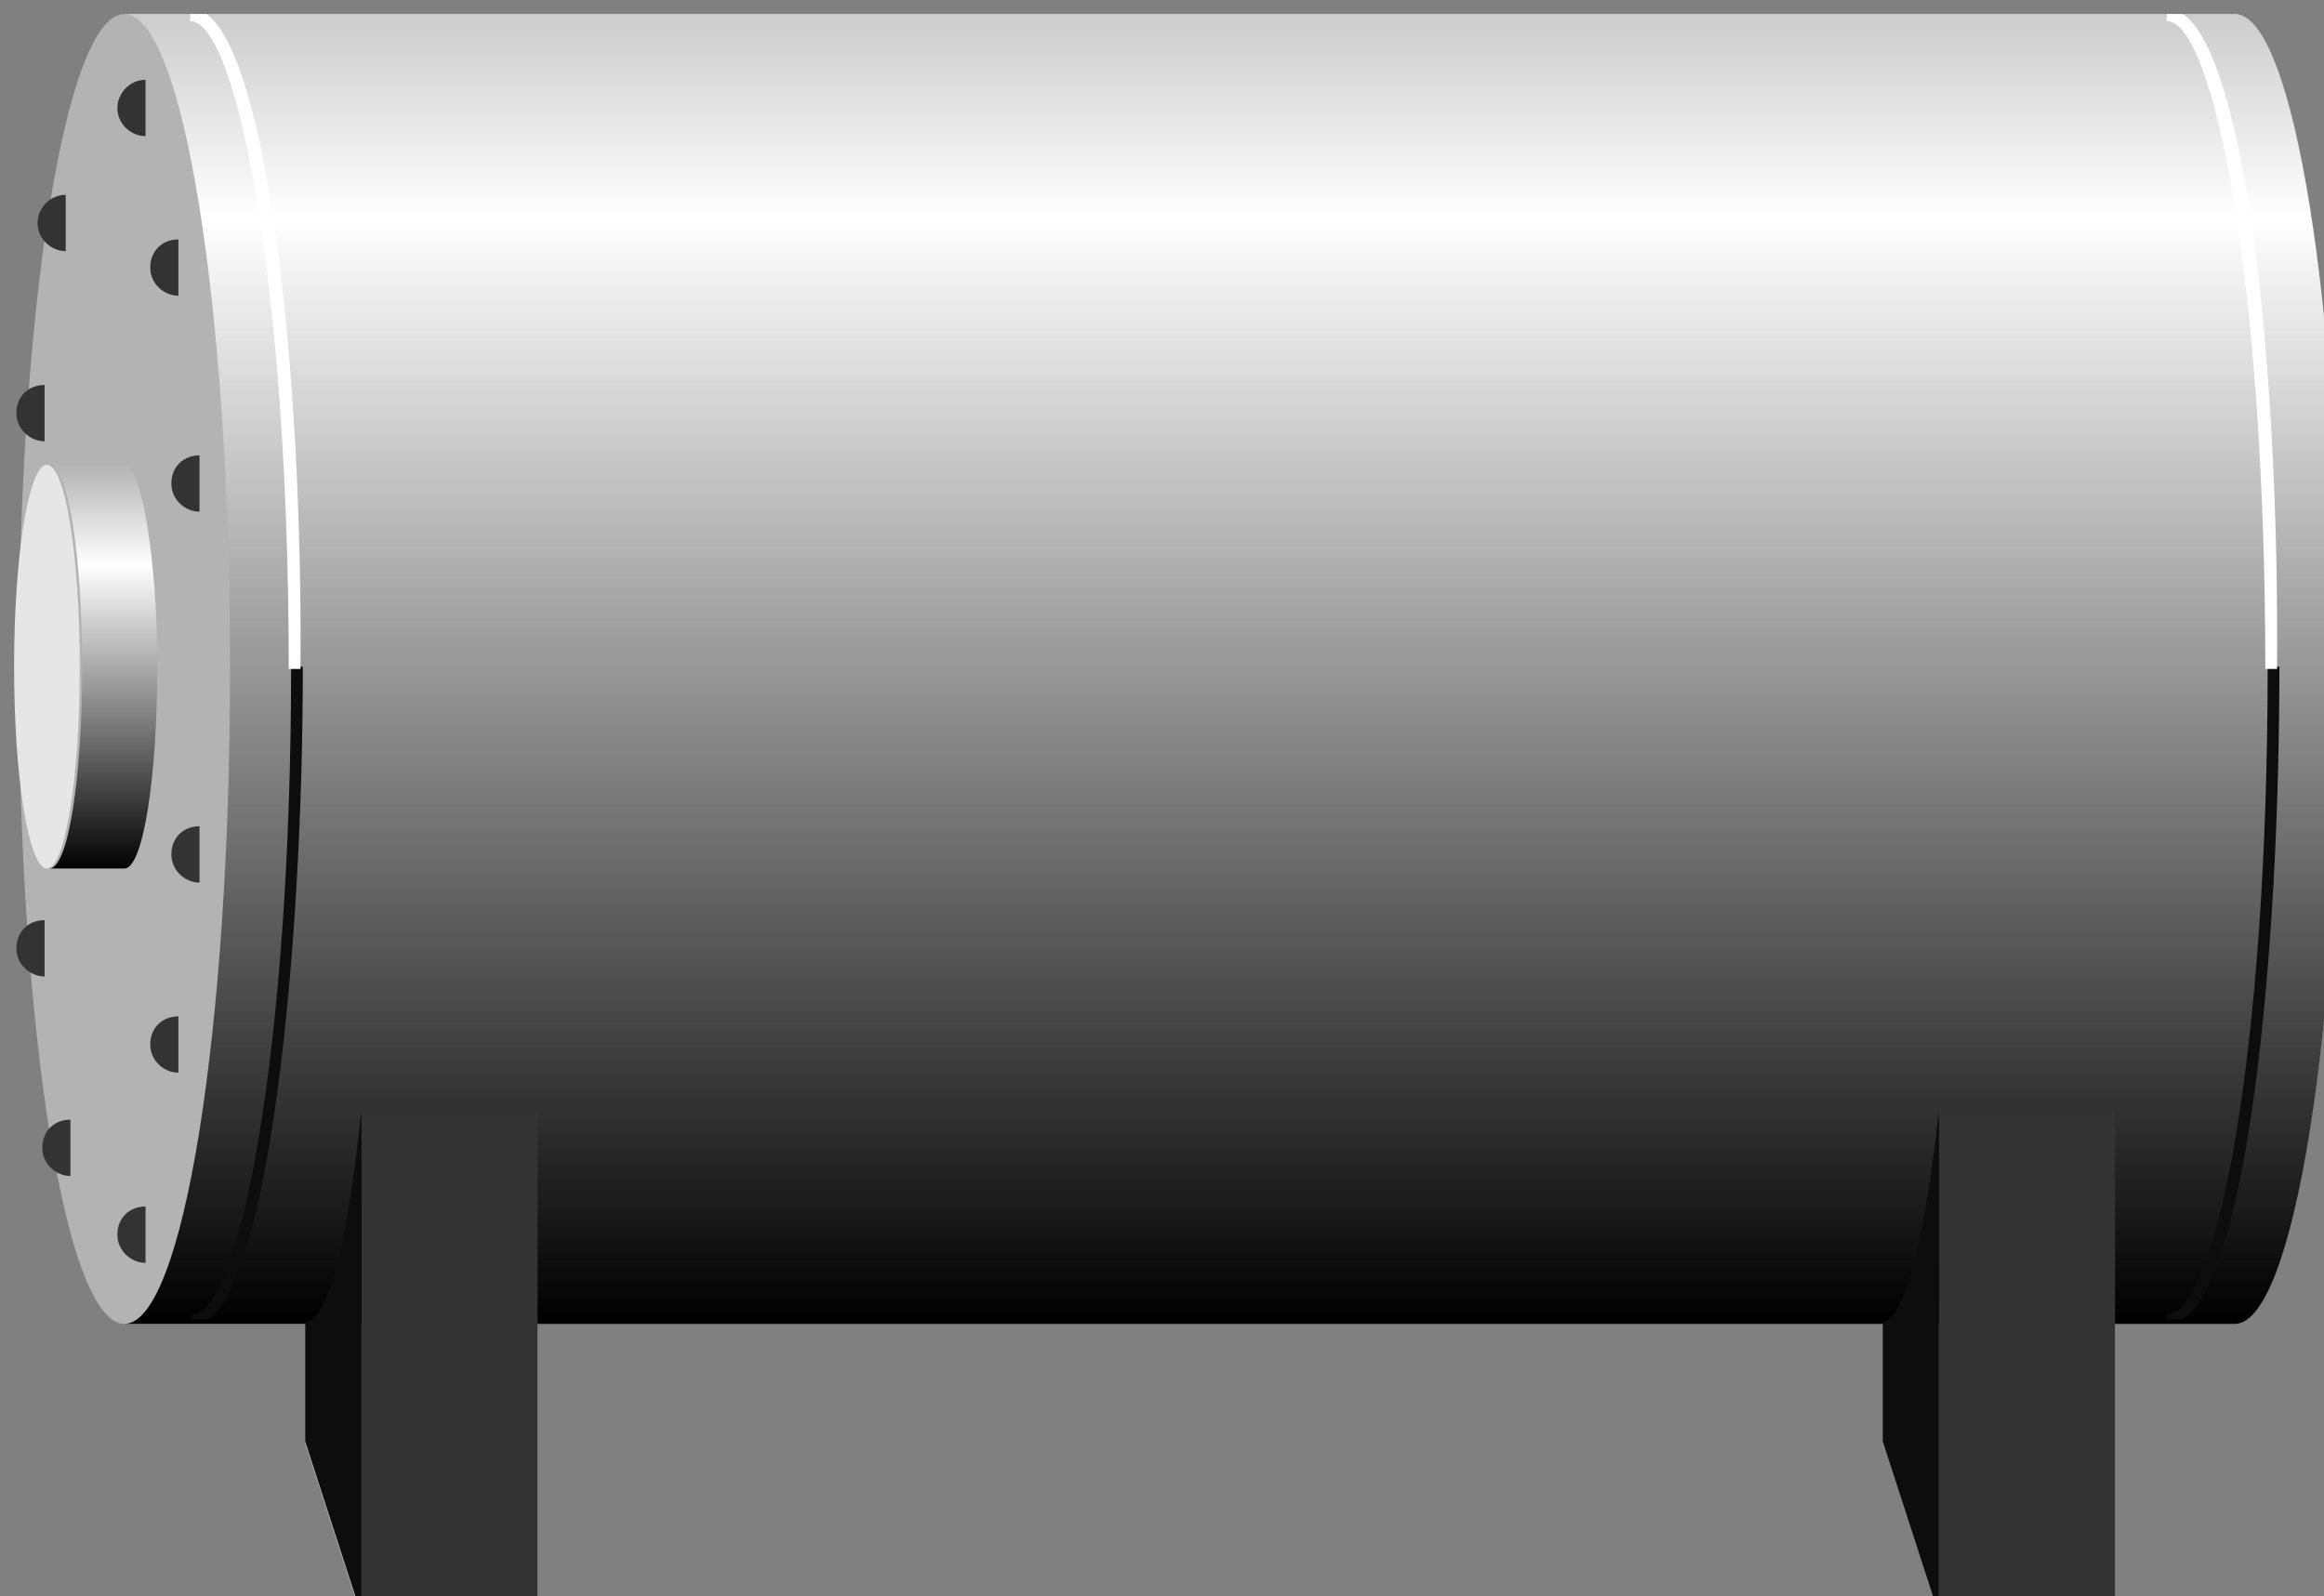 <svg version="1.1" id="Layer_1" xmlns="http://www.w3.org/2000/svg" xmlns:xlink="http://www.w3.org/1999/xlink" x="0px" y="17px" width="99px" height="68px" viewBox="0 17 99 68" enable-background="0 17 99 68" xml:space="preserve"><rect x="0" y="17" width="99" height="68" fill="#808080" stroke="none"/><desc>Copyright Opto 22</desc> <desc>Created with Snap</desc><defs/><g xmlns="http://www.w3.org/2000/svg">
<g id="shape">
	<path fill="#B3B3B3" d="M95.2,17.6H5.3c-2.5,0-4.5,12.5-4.5,27.9s2,27.9,4.5,27.9H13v5.1l2.4,7.4h7.5V73.3h57.3v5.1l2.4,7.4h7.5
		V73.3h5.1c2.5,0,4.5-12.5,4.5-27.9S97.7,17.6,95.2,17.6z"></path>
</g>
<g id="linear">
	<linearGradient class="linear" id="SVGID_1_" gradientUnits="userSpaceOnUse" x1="52.455" y1="17.588" x2="52.455" y2="73.296">
		<stop offset="0" style="stop-color:#CCCCCC"></stop>
		<stop offset="0.156" style="stop-color:#FFFFFF"></stop>
		<stop offset="1" style="stop-color:#000000"></stop>
	</linearGradient>
	<path class="linear" fill="url(#SVGID_1_)" d="M95.2,17.6H5.3c2.5,0,4.5,12.5,4.5,27.9c0,15.4-2,27.9-4.5,27.9h89.9c2.5,0,4.5-12.5,4.5-27.9
		S97.7,17.6,95.2,17.6z"></path>
	<linearGradient class="linear" id="SVGID_2_" gradientUnits="userSpaceOnUse" x1="4.058" y1="36.799" x2="4.058" y2="54.087">
		<stop offset="0" style="stop-color:#B3B3B3"></stop>
		<stop offset="0.247" style="stop-color:#FFFFFF"></stop>
		<stop offset="1" style="stop-color:#000000"></stop>
	</linearGradient>
	<path class="linear" fill="url(#SVGID_2_)" d="M5.3,36.8H2.1c0.8,0,1.4,3.9,1.4,8.6c0,4.8-0.6,8.6-1.4,8.6c-0.8,0-0.8,0,0,0h3.2
		c0.8,0,1.4-3.9,1.4-8.6S6,36.8,5.3,36.8z"></path>
</g>
<g id="light">
	<ellipse fill="#E6E6E6" cx="2" cy="45.4" rx="1.4" ry="8.6"></ellipse>
</g>
<g id="dark">
	<path fill="#333333" d="M3,67.1c-0.6,0-1.2-0.5-1.2-1.2s0.5-1.2,1.2-1.2"></path>
	<path fill="#333333" d="M2.8,27.7c-0.6,0-1.2-0.5-1.2-1.2c0-0.6,0.5-1.2,1.2-1.2"></path>
	<path fill="#333333" d="M1.9,35.8c-0.6,0-1.2-0.5-1.2-1.2s0.5-1.2,1.2-1.2"></path>
	<path fill="#333333" d="M1.9,58.6c-0.6,0-1.2-0.5-1.2-1.2s0.5-1.2,1.2-1.2"></path>
	<path fill="#333333" d="M6.2,22.8c-0.6,0-1.2-0.5-1.2-1.2c0-0.6,0.5-1.2,1.2-1.2"></path>
	<path fill="#333333" d="M6.2,70.8c-0.6,0-1.2-0.5-1.2-1.2s0.5-1.2,1.2-1.2"></path>
	<path fill="#333333" d="M7.6,29.6c-0.6,0-1.2-0.5-1.2-1.2s0.5-1.2,1.2-1.2"></path>
	<path fill="#333333" d="M7.6,62.7c-0.6,0-1.2-0.5-1.2-1.2s0.5-1.2,1.2-1.2"></path>
	<path fill="#333333" d="M8.5,38.8c-0.6,0-1.2-0.5-1.2-1.2s0.5-1.2,1.2-1.2"></path>
	<path fill="#333333" d="M8.5,54.6c-0.6,0-1.2-0.5-1.2-1.2s0.5-1.2,1.2-1.2"></path>
	<rect x="15.4" y="64.3" fill="#333333" width="7.5" height="21.4"></rect>
	<rect x="82.6" y="64.3" fill="#333333" width="7.5" height="21.4"></rect>
</g>
<g id="shadow">
	<path fill="#0D0D0D" d="M13,73.3v5.1l2.4,7.4V64.3C14.8,69.8,14,73.3,13,73.3z"></path>
	<path fill="#0D0D0D" d="M80.2,73.3v5.1l2.4,7.4V64.3C82,69.8,81.1,73.3,80.2,73.3z"></path>
	<path fill="#0D0D0D" d="M12.9,45.4h-0.5c0,16.3-2.2,27.6-4.2,27.6v0.2h0.7C11.4,71.4,12.9,58,12.9,45.4z"></path>
	<path fill="#0D0D0D" d="M97.1,45.4h-0.5C96.6,62,94.4,73,92.3,73v0.2H93C95.7,71.4,97.1,58,97.1,45.4z"></path>
</g>
<g id="hlight">
	<path fill="#FFFFFF" d="M8.8,17.6H8.1v0.3c2,0,4.2,11.3,4.2,27.6h0.5C12.9,32.8,11.4,19.5,8.8,17.6z"></path>
	<path fill="#FFFFFF" d="M93,17.6h-0.7v0.3c2,0,4.2,11.1,4.2,27.6h0.5C97.1,32.8,95.7,19.5,93,17.6z"></path>
</g>
</g></svg>